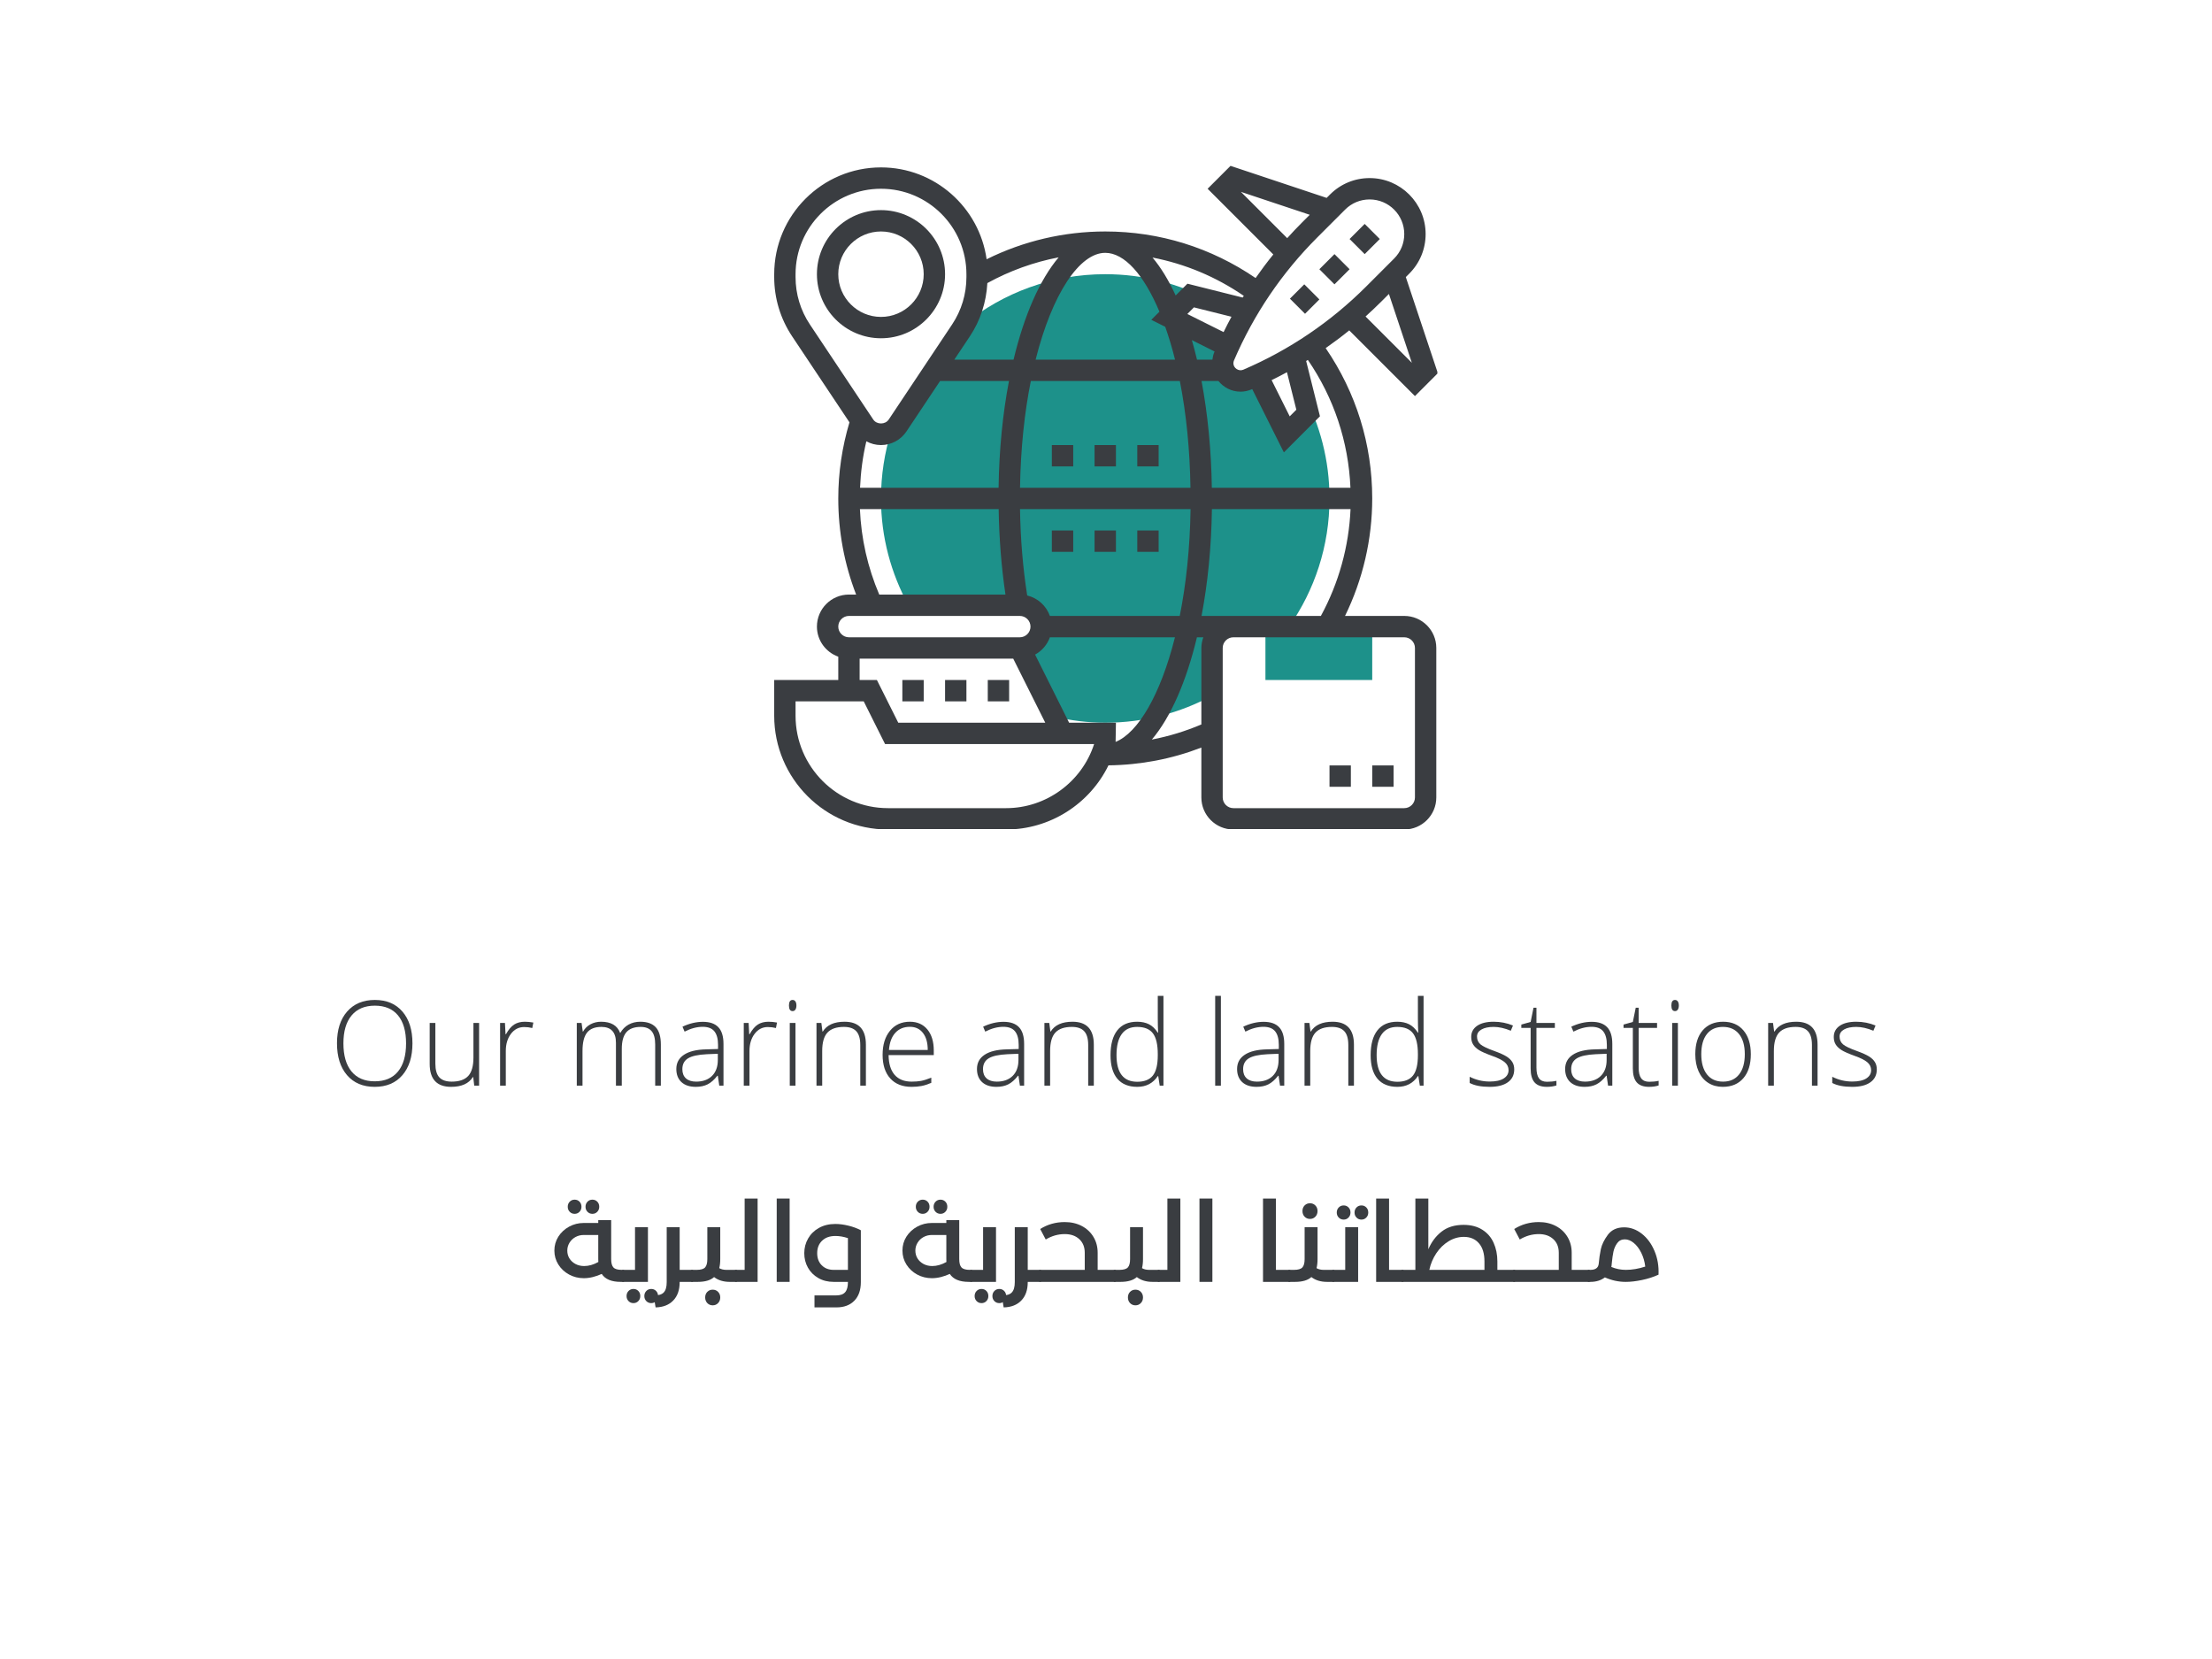 <svg xmlns="http://www.w3.org/2000/svg" xmlns:xlink="http://www.w3.org/1999/xlink" width="1024" zoomAndPan="magnify" viewBox="0 0 768 576" height="768" preserveAspectRatio="xMidYMid meet" version="1.0"><defs><g/><clipPath id="id1"><path d="M 268.801 57.602 L 499.051 57.602 L 499.051 287.852 L 268.801 287.852 Z M 268.801 57.602 " clip-rule="nonzero"/></clipPath></defs><path fill="#1d918a" d="M 454.188 143.398 L 446.77 150.816 L 436.473 130.234 C 435.359 130.754 434.242 131.293 433.098 131.785 C 432.332 132.102 431.504 132.277 430.68 132.277 C 427.277 132.277 424.523 129.523 424.523 126.121 C 424.523 125.297 424.699 124.469 425.016 123.703 C 425.508 122.559 426.047 121.441 426.566 120.312 L 405.984 110.031 L 413.402 102.613 L 420.34 104.352 C 409.418 98.516 396.977 95.199 383.738 95.199 C 365.258 95.199 348.301 101.672 334.945 112.434 C 334.512 113.203 334.133 114 333.641 114.723 L 311.641 147.73 C 311.062 148.598 310.281 149.281 309.41 149.801 C 307.121 157.145 305.879 164.965 305.879 173.062 C 305.879 186.516 309.383 199.117 315.406 210.137 L 354.078 210.137 C 358.176 210.137 361.492 213.453 361.492 217.555 C 361.492 221.652 358.176 224.969 354.078 224.969 L 365.996 248.809 C 371.703 250.141 377.629 250.922 383.738 250.922 C 397.164 250.922 409.797 247.52 420.816 241.539 L 420.816 224.969 C 420.816 220.871 424.133 217.555 428.23 217.555 L 447.582 217.555 C 456.402 204.938 461.602 189.617 461.602 173.062 C 461.602 159.824 458.27 147.367 452.449 136.461 L 454.188 143.398 " fill-opacity="1" fill-rule="nonzero"/><path fill="#1d918a" d="M 476.434 236.094 L 439.355 236.094 L 439.355 217.555 L 476.434 217.555 L 476.434 236.094 " fill-opacity="1" fill-rule="nonzero"/><path fill="#3a3d41" d="M 291.047 95.199 C 291.047 87.016 297.695 80.367 305.879 80.367 C 314.059 80.367 320.707 87.016 320.707 95.199 C 320.707 103.383 314.059 110.031 305.879 110.031 C 297.695 110.031 291.047 103.383 291.047 95.199 Z M 328.125 95.199 C 328.125 82.93 318.145 72.953 305.879 72.953 C 293.609 72.953 283.633 82.93 283.633 95.199 C 283.633 107.465 293.609 117.445 305.879 117.445 C 318.145 117.445 328.125 107.465 328.125 95.199 " fill-opacity="1" fill-rule="nonzero"/><path fill="#3a3d41" d="M 458.082 93.477 L 463.324 98.719 L 468.57 93.477 L 463.324 88.23 L 458.082 93.477 " fill-opacity="1" fill-rule="nonzero"/><path fill="#3a3d41" d="M 447.855 103.699 L 453.102 108.945 L 458.082 103.961 L 452.84 98.719 L 447.855 103.699 " fill-opacity="1" fill-rule="nonzero"/><path fill="#3a3d41" d="M 479.055 82.988 L 473.812 77.746 L 468.57 82.988 L 473.812 88.23 L 479.055 82.988 " fill-opacity="1" fill-rule="nonzero"/><path fill="#3a3d41" d="M 476.434 273.168 L 483.848 273.168 L 483.848 265.754 L 476.434 265.754 L 476.434 273.168 " fill-opacity="1" fill-rule="nonzero"/><path fill="#3a3d41" d="M 461.602 273.168 L 469.016 273.168 L 469.016 265.754 L 461.602 265.754 L 461.602 273.168 " fill-opacity="1" fill-rule="nonzero"/><path fill="#3a3d41" d="M 320.707 236.094 L 313.293 236.094 L 313.293 243.508 L 320.707 243.508 L 320.707 236.094 " fill-opacity="1" fill-rule="nonzero"/><path fill="#3a3d41" d="M 335.539 236.094 L 328.125 236.094 L 328.125 243.508 L 335.539 243.508 L 335.539 236.094 " fill-opacity="1" fill-rule="nonzero"/><path fill="#3a3d41" d="M 350.371 236.094 L 342.953 236.094 L 342.953 243.508 L 350.371 243.508 L 350.371 236.094 " fill-opacity="1" fill-rule="nonzero"/><g clip-path="url(#id1)"><path fill="#3a3d41" d="M 491.266 276.879 C 491.266 278.918 489.598 280.586 487.555 280.586 L 428.23 280.586 C 426.191 280.586 424.523 278.918 424.523 276.879 L 424.523 224.969 C 424.523 222.926 426.191 221.262 428.23 221.262 L 487.555 221.262 C 489.598 221.262 491.266 222.926 491.266 224.969 Z M 399.918 256.773 C 406.465 249.039 411.879 236.672 415.574 221.262 L 417.789 221.262 C 417.383 222.422 417.109 223.664 417.109 224.969 L 417.109 251.531 C 411.547 253.891 405.812 255.645 399.918 256.773 Z M 349.328 280.586 L 308.297 280.586 C 290.613 280.586 276.215 266.188 276.215 248.504 L 276.215 243.508 L 299.883 243.508 L 307.297 258.34 L 379.871 258.34 C 375.629 271.488 363.215 280.586 349.328 280.586 Z M 298.461 228.676 L 351.789 228.676 L 362.914 250.922 L 311.875 250.922 L 304.457 236.094 L 298.461 236.094 Z M 294.754 213.848 L 354.078 213.848 C 356.121 213.848 357.785 215.512 357.785 217.555 C 357.785 219.598 356.121 221.262 354.078 221.262 L 294.754 221.262 C 292.711 221.262 291.047 219.598 291.047 217.555 C 291.047 215.512 292.711 213.848 294.754 213.848 Z M 298.562 176.77 L 346.734 176.77 C 346.895 187.023 347.691 196.957 349.094 206.43 L 305.27 206.43 C 301.258 197.004 298.996 187.051 298.562 176.77 Z M 276.215 96.211 L 276.215 95.199 C 276.215 78.848 289.527 65.535 305.879 65.535 C 322.23 65.535 335.539 78.848 335.539 95.199 L 335.539 96.211 C 335.539 102.094 333.816 107.785 330.559 112.664 L 308.559 145.672 C 307.355 147.469 304.398 147.469 303.199 145.672 L 281.199 112.664 C 277.938 107.785 276.215 102.094 276.215 96.211 Z M 342.809 98.285 C 350.543 94.027 358.902 91.012 367.562 89.348 C 361.016 97.098 355.586 109.449 351.906 124.859 L 331.34 124.859 L 336.727 116.777 C 340.422 111.246 342.434 104.887 342.809 98.285 Z M 431.461 103.309 L 412.273 98.5 L 408.188 102.586 C 405.754 97.285 403.059 92.867 400.148 89.418 C 411.488 91.621 422.191 96.098 431.84 102.715 C 431.707 102.918 431.578 103.105 431.461 103.309 Z M 430.84 66.609 L 454.738 74.574 L 452.102 77.211 C 450.32 78.992 448.598 80.816 446.914 82.684 Z M 475.535 69.246 C 482.168 69.246 487.555 74.633 487.555 81.266 C 487.555 84.48 486.309 87.492 484.035 89.766 L 474.348 99.457 C 462.023 111.781 447.656 121.5 431.652 128.367 C 430.07 129.031 428.23 127.801 428.23 126.121 C 428.23 125.789 428.305 125.469 428.434 125.148 C 435.301 109.145 445.02 94.777 457.344 82.453 L 467.031 72.766 C 469.309 70.488 472.32 69.246 475.535 69.246 Z M 490.191 125.961 L 474.117 109.887 C 475.969 108.203 477.809 106.48 479.59 104.699 L 482.227 102.062 Z M 446.828 129.234 L 450.086 142.254 L 447.785 144.559 L 441.5 131.973 C 443.297 131.09 445.078 130.191 446.828 129.234 Z M 468.871 169.352 L 420.746 169.352 C 420.555 156.305 419.324 143.719 417.168 132.277 L 423.031 132.277 C 424.844 134.52 427.582 135.984 430.68 135.984 C 432.012 135.984 433.316 135.707 434.562 135.188 C 434.633 135.156 434.691 135.113 434.766 135.086 L 445.758 157.07 L 458.285 144.527 L 453.492 125.34 C 453.695 125.223 453.883 125.078 454.086 124.961 C 463.121 138.141 468.191 153.348 468.871 169.352 Z M 421.699 122.035 C 421.672 122.094 421.641 122.168 421.613 122.238 C 421.25 123.078 421.062 123.961 420.945 124.859 L 415.59 124.859 C 415.039 122.527 414.445 120.285 413.809 118.082 Z M 424.828 115.301 L 412.242 109.016 L 414.531 106.715 L 427.566 109.973 C 426.609 111.723 425.711 113.504 424.828 115.301 Z M 383.738 87.785 C 390.328 87.785 397.109 95.242 402.555 108.219 L 399.73 111.043 L 404.566 113.461 C 405.828 117.039 406.973 120.836 407.969 124.859 L 359.566 124.859 C 365.359 101.832 374.863 87.785 383.738 87.785 Z M 357.902 132.277 L 409.637 132.277 C 411.879 143.617 413.125 156.23 413.328 169.352 L 354.148 169.352 C 354.367 155.652 355.715 143.137 357.902 132.277 Z M 298.605 169.352 C 298.84 163.895 299.535 158.492 300.793 153.219 C 302.328 154.059 304.066 154.523 305.879 154.523 C 309.441 154.523 312.742 152.754 314.727 149.785 L 326.398 132.277 L 350.312 132.277 C 348.168 143.484 346.895 156.016 346.707 169.352 Z M 364.52 213.848 C 363.262 210.328 360.32 207.633 356.641 206.75 C 355.148 197.219 354.309 187.168 354.148 176.77 L 413.359 176.77 C 413.156 190.469 411.781 202.969 409.605 213.848 Z M 387.332 257.586 L 387.449 250.922 L 371.195 250.922 L 359.379 227.273 C 361.754 225.969 363.594 223.84 364.52 221.262 L 407.941 221.262 C 402.93 241.234 395.125 254.43 387.332 257.586 Z M 428.23 213.848 L 417.168 213.848 C 419.312 202.637 420.586 190.109 420.773 176.77 L 468.902 176.77 C 468.336 189.773 464.805 202.477 458.605 213.848 Z M 487.555 213.848 L 466.988 213.848 C 473.176 201.215 476.434 187.238 476.434 173.062 C 476.434 154.219 470.812 136.289 460.27 120.863 C 463.066 118.906 465.801 116.867 468.453 114.707 L 491.266 137.52 L 499.215 129.566 L 488.094 96.199 L 489.281 95.012 C 492.945 91.348 494.973 86.465 494.973 81.266 C 494.973 70.547 486.254 61.828 475.535 61.828 C 470.352 61.828 465.469 63.844 461.789 67.52 L 460.602 68.707 L 427.234 57.586 L 419.281 65.535 L 442.094 88.348 C 439.934 91 437.895 93.734 435.938 96.531 C 420.512 85.988 402.582 80.367 383.738 80.367 C 369.414 80.367 355.293 83.684 342.551 90.016 C 340.016 72.027 324.562 58.121 305.879 58.121 C 285.426 58.121 268.801 74.75 268.801 95.199 L 268.801 96.211 C 268.801 103.555 270.957 110.668 275.027 116.777 L 294.93 146.629 C 292.379 155.176 291.047 164.051 291.047 173.062 C 291.047 184.617 293.145 195.812 297.246 206.43 L 294.754 206.43 C 288.613 206.43 283.633 211.414 283.633 217.555 C 283.633 222.375 286.746 226.461 291.047 227.996 L 291.047 236.094 L 268.801 236.094 L 268.801 248.504 C 268.801 270.289 286.512 288 308.297 288 L 349.328 288 C 364.562 288 378.336 279.109 384.855 265.727 C 396.008 265.594 406.824 263.523 417.109 259.555 L 417.109 276.879 C 417.109 283.004 422.09 288 428.23 288 L 487.555 288 C 493.695 288 498.68 283.004 498.68 276.879 L 498.68 224.969 C 498.68 218.828 493.695 213.848 487.555 213.848 " fill-opacity="1" fill-rule="nonzero"/></g><path fill="#3a3d41" d="M 365.199 191.602 L 372.617 191.602 L 372.617 184.184 L 365.199 184.184 L 365.199 191.602 " fill-opacity="1" fill-rule="nonzero"/><path fill="#3a3d41" d="M 380.031 191.602 L 387.449 191.602 L 387.449 184.184 L 380.031 184.184 L 380.031 191.602 " fill-opacity="1" fill-rule="nonzero"/><path fill="#3a3d41" d="M 394.863 184.184 L 394.863 191.602 L 402.277 191.602 L 402.277 184.184 L 394.863 184.184 " fill-opacity="1" fill-rule="nonzero"/><path fill="#3a3d41" d="M 394.863 154.523 L 394.863 161.938 L 402.277 161.938 L 402.277 154.523 L 394.863 154.523 " fill-opacity="1" fill-rule="nonzero"/><path fill="#3a3d41" d="M 380.031 161.938 L 387.449 161.938 L 387.449 154.523 L 380.031 154.523 L 380.031 161.938 " fill-opacity="1" fill-rule="nonzero"/><path fill="#3a3d41" d="M 365.199 161.938 L 372.617 161.938 L 372.617 154.523 L 365.199 154.523 L 365.199 161.938 " fill-opacity="1" fill-rule="nonzero"/><g fill="#3a3d41" fill-opacity="1"><g transform="translate(114.422, 376.944)"><g/></g></g><g fill="#3a3d41" fill-opacity="1"><g transform="translate(114.422, 376.944)"><g><path d="M 28.781 -14.688 C 28.781 -10.039 27.617 -6.363 25.297 -3.656 C 22.973 -0.945 19.766 0.406 15.672 0.406 C 11.598 0.406 8.395 -0.945 6.062 -3.656 C 3.738 -6.363 2.578 -10.055 2.578 -14.734 C 2.578 -19.391 3.75 -23.055 6.094 -25.734 C 8.445 -28.422 11.656 -29.766 15.719 -29.766 C 19.801 -29.766 23 -28.414 25.312 -25.719 C 27.625 -23.031 28.781 -19.352 28.781 -14.688 Z M 4.812 -14.688 C 4.812 -10.488 5.742 -7.242 7.609 -4.953 C 9.484 -2.66 12.172 -1.516 15.672 -1.516 C 19.203 -1.516 21.898 -2.648 23.766 -4.922 C 25.629 -7.203 26.562 -10.457 26.562 -14.688 C 26.562 -18.914 25.629 -22.156 23.766 -24.406 C 21.898 -26.656 19.219 -27.781 15.719 -27.781 C 12.227 -27.781 9.535 -26.645 7.641 -24.375 C 5.754 -22.102 4.812 -18.875 4.812 -14.688 Z M 4.812 -14.688 "/></g></g></g><g fill="#3a3d41" fill-opacity="1"><g transform="translate(145.782, 376.944)"><g><path d="M 5.375 -21.781 L 5.375 -7.672 C 5.375 -5.484 5.832 -3.891 6.75 -2.891 C 7.676 -1.898 9.109 -1.406 11.047 -1.406 C 13.641 -1.406 15.547 -2.055 16.766 -3.359 C 17.984 -4.672 18.594 -6.805 18.594 -9.766 L 18.594 -21.781 L 20.562 -21.781 L 20.562 0 L 18.875 0 L 18.516 -3 L 18.406 -3 C 16.988 -0.727 14.469 0.406 10.844 0.406 C 5.883 0.406 3.406 -2.25 3.406 -7.562 L 3.406 -21.781 Z M 5.375 -21.781 "/></g></g></g><g fill="#3a3d41" fill-opacity="1"><g transform="translate(169.989, 376.944)"><g><path d="M 12.219 -22.203 C 13.145 -22.203 14.133 -22.109 15.188 -21.922 L 14.812 -20.016 C 13.906 -20.242 12.961 -20.359 11.984 -20.359 C 10.129 -20.359 8.602 -19.57 7.406 -18 C 6.219 -16.426 5.625 -14.438 5.625 -12.031 L 5.625 0 L 3.641 0 L 3.641 -21.781 L 5.328 -21.781 L 5.531 -17.859 L 5.672 -17.859 C 6.566 -19.461 7.52 -20.586 8.531 -21.234 C 9.551 -21.879 10.781 -22.203 12.219 -22.203 Z M 12.219 -22.203 "/></g></g></g><g fill="#3a3d41" fill-opacity="1"><g transform="translate(185.96, 376.944)"><g/></g></g><g fill="#3a3d41" fill-opacity="1"><g transform="translate(196.62, 376.944)"><g><path d="M 30.859 0 L 30.859 -14.297 C 30.859 -16.422 30.441 -17.969 29.609 -18.938 C 28.785 -19.914 27.52 -20.406 25.812 -20.406 C 23.582 -20.406 21.93 -19.789 20.859 -18.562 C 19.797 -17.332 19.266 -15.398 19.266 -12.766 L 19.266 0 L 17.234 0 L 17.234 -14.891 C 17.234 -18.566 15.551 -20.406 12.188 -20.406 C 9.906 -20.406 8.238 -19.738 7.188 -18.406 C 6.145 -17.082 5.625 -14.957 5.625 -12.031 L 5.625 0 L 3.641 0 L 3.641 -21.781 L 5.297 -21.781 L 5.719 -18.797 L 5.828 -18.797 C 6.43 -19.879 7.285 -20.719 8.391 -21.312 C 9.504 -21.906 10.727 -22.203 12.062 -22.203 C 15.5 -22.203 17.703 -20.914 18.672 -18.344 L 18.766 -18.344 C 19.473 -19.582 20.422 -20.535 21.609 -21.203 C 22.805 -21.867 24.164 -22.203 25.688 -22.203 C 28.07 -22.203 29.859 -21.566 31.047 -20.297 C 32.234 -19.035 32.828 -17.02 32.828 -14.25 L 32.828 0 Z M 30.859 0 "/></g></g></g><g fill="#3a3d41" fill-opacity="1"><g transform="translate(232.85, 376.944)"><g><path d="M 16.875 0 L 16.375 -3.453 L 16.219 -3.453 C 15.125 -2.047 14 -1.051 12.844 -0.469 C 11.688 0.113 10.316 0.406 8.734 0.406 C 6.598 0.406 4.938 -0.141 3.75 -1.234 C 2.562 -2.336 1.969 -3.859 1.969 -5.797 C 1.969 -7.922 2.852 -9.566 4.625 -10.734 C 6.395 -11.91 8.957 -12.535 12.312 -12.609 L 16.453 -12.734 L 16.453 -14.172 C 16.453 -16.242 16.031 -17.805 15.188 -18.859 C 14.344 -19.91 12.988 -20.438 11.125 -20.438 C 9.102 -20.438 7.008 -19.879 4.844 -18.766 L 4.109 -20.484 C 6.504 -21.609 8.867 -22.172 11.203 -22.172 C 13.598 -22.172 15.383 -21.547 16.562 -20.297 C 17.75 -19.055 18.344 -17.117 18.344 -14.484 L 18.344 0 Z M 8.859 -1.406 C 11.18 -1.406 13.016 -2.066 14.359 -3.391 C 15.703 -4.723 16.375 -6.57 16.375 -8.938 L 16.375 -11.078 L 12.562 -10.922 C 9.508 -10.773 7.328 -10.297 6.016 -9.484 C 4.711 -8.68 4.062 -7.426 4.062 -5.719 C 4.062 -4.352 4.477 -3.289 5.312 -2.531 C 6.156 -1.781 7.336 -1.406 8.859 -1.406 Z M 8.859 -1.406 "/></g></g></g><g fill="#3a3d41" fill-opacity="1"><g transform="translate(254.592, 376.944)"><g><path d="M 12.219 -22.203 C 13.145 -22.203 14.133 -22.109 15.188 -21.922 L 14.812 -20.016 C 13.906 -20.242 12.961 -20.359 11.984 -20.359 C 10.129 -20.359 8.602 -19.57 7.406 -18 C 6.219 -16.426 5.625 -14.438 5.625 -12.031 L 5.625 0 L 3.641 0 L 3.641 -21.781 L 5.328 -21.781 L 5.531 -17.859 L 5.672 -17.859 C 6.566 -19.461 7.52 -20.586 8.531 -21.234 C 9.551 -21.879 10.781 -22.203 12.219 -22.203 Z M 12.219 -22.203 "/></g></g></g><g fill="#3a3d41" fill-opacity="1"><g transform="translate(270.563, 376.944)"><g><path d="M 5.625 0 L 3.641 0 L 3.641 -21.781 L 5.625 -21.781 Z M 3.359 -27.844 C 3.359 -29.125 3.781 -29.766 4.625 -29.766 C 5.039 -29.766 5.363 -29.598 5.594 -29.266 C 5.832 -28.93 5.953 -28.457 5.953 -27.844 C 5.953 -27.238 5.832 -26.758 5.594 -26.406 C 5.363 -26.062 5.039 -25.891 4.625 -25.891 C 3.781 -25.891 3.359 -26.539 3.359 -27.844 Z M 3.359 -27.844 "/></g></g></g><g fill="#3a3d41" fill-opacity="1"><g transform="translate(279.841, 376.944)"><g><path d="M 18.844 0 L 18.844 -14.125 C 18.844 -16.32 18.379 -17.914 17.453 -18.906 C 16.535 -19.906 15.109 -20.406 13.172 -20.406 C 10.566 -20.406 8.656 -19.742 7.438 -18.422 C 6.227 -17.109 5.625 -14.977 5.625 -12.031 L 5.625 0 L 3.641 0 L 3.641 -21.781 L 5.328 -21.781 L 5.719 -18.797 L 5.828 -18.797 C 7.242 -21.066 9.766 -22.203 13.391 -22.203 C 18.328 -22.203 20.797 -19.551 20.797 -14.25 L 20.797 0 Z M 18.844 0 "/></g></g></g><g fill="#3a3d41" fill-opacity="1"><g transform="translate(304.047, 376.944)"><g><path d="M 12.453 0.406 C 9.285 0.406 6.816 -0.566 5.047 -2.516 C 3.273 -4.473 2.391 -7.207 2.391 -10.719 C 2.391 -14.195 3.242 -16.977 4.953 -19.062 C 6.66 -21.156 8.961 -22.203 11.859 -22.203 C 14.43 -22.203 16.457 -21.305 17.938 -19.516 C 19.414 -17.723 20.156 -15.289 20.156 -12.219 L 20.156 -10.625 L 4.469 -10.625 C 4.5 -7.633 5.195 -5.348 6.562 -3.766 C 7.938 -2.191 9.898 -1.406 12.453 -1.406 C 13.691 -1.406 14.781 -1.488 15.719 -1.656 C 16.664 -1.832 17.859 -2.207 19.297 -2.781 L 19.297 -0.984 C 18.066 -0.453 16.93 -0.086 15.891 0.109 C 14.848 0.305 13.703 0.406 12.453 0.406 Z M 11.859 -20.438 C 9.766 -20.438 8.082 -19.742 6.812 -18.359 C 5.539 -16.984 4.801 -14.992 4.594 -12.391 L 18.062 -12.391 C 18.062 -14.91 17.508 -16.879 16.406 -18.297 C 15.312 -19.723 13.797 -20.438 11.859 -20.438 Z M 11.859 -20.438 "/></g></g></g><g fill="#3a3d41" fill-opacity="1"><g transform="translate(326.571, 376.944)"><g/></g></g><g fill="#3a3d41" fill-opacity="1"><g transform="translate(337.231, 376.944)"><g><path d="M 16.875 0 L 16.375 -3.453 L 16.219 -3.453 C 15.125 -2.047 14 -1.051 12.844 -0.469 C 11.688 0.113 10.316 0.406 8.734 0.406 C 6.598 0.406 4.938 -0.141 3.75 -1.234 C 2.562 -2.336 1.969 -3.859 1.969 -5.797 C 1.969 -7.922 2.852 -9.566 4.625 -10.734 C 6.395 -11.91 8.957 -12.535 12.312 -12.609 L 16.453 -12.734 L 16.453 -14.172 C 16.453 -16.242 16.031 -17.805 15.188 -18.859 C 14.344 -19.91 12.988 -20.438 11.125 -20.438 C 9.102 -20.438 7.008 -19.879 4.844 -18.766 L 4.109 -20.484 C 6.504 -21.609 8.867 -22.172 11.203 -22.172 C 13.598 -22.172 15.383 -21.547 16.562 -20.297 C 17.75 -19.055 18.344 -17.117 18.344 -14.484 L 18.344 0 Z M 8.859 -1.406 C 11.18 -1.406 13.016 -2.066 14.359 -3.391 C 15.703 -4.723 16.375 -6.57 16.375 -8.938 L 16.375 -11.078 L 12.562 -10.922 C 9.508 -10.773 7.328 -10.297 6.016 -9.484 C 4.711 -8.68 4.062 -7.426 4.062 -5.719 C 4.062 -4.352 4.477 -3.289 5.312 -2.531 C 6.156 -1.781 7.336 -1.406 8.859 -1.406 Z M 8.859 -1.406 "/></g></g></g><g fill="#3a3d41" fill-opacity="1"><g transform="translate(358.973, 376.944)"><g><path d="M 18.844 0 L 18.844 -14.125 C 18.844 -16.32 18.379 -17.914 17.453 -18.906 C 16.535 -19.906 15.109 -20.406 13.172 -20.406 C 10.566 -20.406 8.656 -19.742 7.438 -18.422 C 6.227 -17.109 5.625 -14.977 5.625 -12.031 L 5.625 0 L 3.641 0 L 3.641 -21.781 L 5.328 -21.781 L 5.719 -18.797 L 5.828 -18.797 C 7.242 -21.066 9.766 -22.203 13.391 -22.203 C 18.328 -22.203 20.797 -19.551 20.797 -14.25 L 20.797 0 Z M 18.844 0 "/></g></g></g><g fill="#3a3d41" fill-opacity="1"><g transform="translate(383.18, 376.944)"><g><path d="M 11.625 -22.203 C 13.195 -22.203 14.555 -21.914 15.703 -21.344 C 16.859 -20.77 17.891 -19.789 18.797 -18.406 L 18.922 -18.406 C 18.836 -20.082 18.797 -21.727 18.797 -23.344 L 18.797 -31.188 L 20.766 -31.188 L 20.766 0 L 19.469 0 L 18.953 -3.328 L 18.797 -3.328 C 17.141 -0.836 14.766 0.406 11.672 0.406 C 8.66 0.406 6.359 -0.531 4.766 -2.406 C 3.18 -4.281 2.391 -7.004 2.391 -10.578 C 2.391 -14.348 3.176 -17.227 4.75 -19.219 C 6.32 -21.207 8.613 -22.203 11.625 -22.203 Z M 11.625 -20.406 C 9.25 -20.406 7.461 -19.566 6.266 -17.891 C 5.066 -16.223 4.469 -13.801 4.469 -10.625 C 4.469 -4.445 6.867 -1.359 11.672 -1.359 C 14.129 -1.359 15.93 -2.07 17.078 -3.5 C 18.223 -4.938 18.797 -7.297 18.797 -10.578 L 18.797 -10.922 C 18.797 -14.285 18.227 -16.707 17.094 -18.188 C 15.969 -19.664 14.145 -20.406 11.625 -20.406 Z M 11.625 -20.406 "/></g></g></g><g fill="#3a3d41" fill-opacity="1"><g transform="translate(407.607, 376.944)"><g/></g></g><g fill="#3a3d41" fill-opacity="1"><g transform="translate(418.267, 376.944)"><g><path d="M 5.625 0 L 3.641 0 L 3.641 -31.188 L 5.625 -31.188 Z M 5.625 0 "/></g></g></g><g fill="#3a3d41" fill-opacity="1"><g transform="translate(427.545, 376.944)"><g><path d="M 16.875 0 L 16.375 -3.453 L 16.219 -3.453 C 15.125 -2.047 14 -1.051 12.844 -0.469 C 11.688 0.113 10.316 0.406 8.734 0.406 C 6.598 0.406 4.938 -0.141 3.75 -1.234 C 2.562 -2.336 1.969 -3.859 1.969 -5.797 C 1.969 -7.922 2.852 -9.566 4.625 -10.734 C 6.395 -11.91 8.957 -12.535 12.312 -12.609 L 16.453 -12.734 L 16.453 -14.172 C 16.453 -16.242 16.031 -17.805 15.188 -18.859 C 14.344 -19.91 12.988 -20.438 11.125 -20.438 C 9.102 -20.438 7.008 -19.879 4.844 -18.766 L 4.109 -20.484 C 6.504 -21.609 8.867 -22.172 11.203 -22.172 C 13.598 -22.172 15.383 -21.547 16.562 -20.297 C 17.75 -19.055 18.344 -17.117 18.344 -14.484 L 18.344 0 Z M 8.859 -1.406 C 11.18 -1.406 13.016 -2.066 14.359 -3.391 C 15.703 -4.723 16.375 -6.57 16.375 -8.938 L 16.375 -11.078 L 12.562 -10.922 C 9.508 -10.773 7.328 -10.297 6.016 -9.484 C 4.711 -8.68 4.062 -7.426 4.062 -5.719 C 4.062 -4.352 4.477 -3.289 5.312 -2.531 C 6.156 -1.781 7.336 -1.406 8.859 -1.406 Z M 8.859 -1.406 "/></g></g></g><g fill="#3a3d41" fill-opacity="1"><g transform="translate(449.287, 376.944)"><g><path d="M 18.844 0 L 18.844 -14.125 C 18.844 -16.32 18.379 -17.914 17.453 -18.906 C 16.535 -19.906 15.109 -20.406 13.172 -20.406 C 10.566 -20.406 8.656 -19.742 7.438 -18.422 C 6.227 -17.109 5.625 -14.977 5.625 -12.031 L 5.625 0 L 3.641 0 L 3.641 -21.781 L 5.328 -21.781 L 5.719 -18.797 L 5.828 -18.797 C 7.242 -21.066 9.766 -22.203 13.391 -22.203 C 18.328 -22.203 20.797 -19.551 20.797 -14.25 L 20.797 0 Z M 18.844 0 "/></g></g></g><g fill="#3a3d41" fill-opacity="1"><g transform="translate(473.494, 376.944)"><g><path d="M 11.625 -22.203 C 13.195 -22.203 14.555 -21.914 15.703 -21.344 C 16.859 -20.77 17.891 -19.789 18.797 -18.406 L 18.922 -18.406 C 18.836 -20.082 18.797 -21.727 18.797 -23.344 L 18.797 -31.188 L 20.766 -31.188 L 20.766 0 L 19.469 0 L 18.953 -3.328 L 18.797 -3.328 C 17.141 -0.836 14.766 0.406 11.672 0.406 C 8.66 0.406 6.359 -0.531 4.766 -2.406 C 3.18 -4.281 2.391 -7.004 2.391 -10.578 C 2.391 -14.348 3.176 -17.227 4.75 -19.219 C 6.32 -21.207 8.613 -22.203 11.625 -22.203 Z M 11.625 -20.406 C 9.25 -20.406 7.461 -19.566 6.266 -17.891 C 5.066 -16.223 4.469 -13.801 4.469 -10.625 C 4.469 -4.445 6.867 -1.359 11.672 -1.359 C 14.129 -1.359 15.93 -2.07 17.078 -3.5 C 18.223 -4.938 18.797 -7.297 18.797 -10.578 L 18.797 -10.922 C 18.797 -14.285 18.227 -16.707 17.094 -18.188 C 15.969 -19.664 14.145 -20.406 11.625 -20.406 Z M 11.625 -20.406 "/></g></g></g><g fill="#3a3d41" fill-opacity="1"><g transform="translate(497.921, 376.944)"><g/></g></g><g fill="#3a3d41" fill-opacity="1"><g transform="translate(508.581, 376.944)"><g><path d="M 17.156 -5.672 C 17.156 -3.723 16.41 -2.223 14.922 -1.172 C 13.441 -0.117 11.344 0.406 8.625 0.406 C 5.707 0.406 3.395 -0.039 1.688 -0.938 L 1.688 -3.094 C 3.875 -1.988 6.188 -1.438 8.625 -1.438 C 10.77 -1.438 12.398 -1.797 13.516 -2.516 C 14.629 -3.234 15.188 -4.188 15.188 -5.375 C 15.188 -6.469 14.742 -7.391 13.859 -8.141 C 12.973 -8.891 11.516 -9.625 9.484 -10.344 C 7.305 -11.133 5.773 -11.812 4.891 -12.375 C 4.004 -12.945 3.336 -13.586 2.891 -14.297 C 2.441 -15.016 2.219 -15.891 2.219 -16.922 C 2.219 -18.547 2.898 -19.832 4.266 -20.781 C 5.641 -21.727 7.555 -22.203 10.016 -22.203 C 12.367 -22.203 14.602 -21.766 16.719 -20.891 L 15.969 -19.078 C 13.832 -19.961 11.848 -20.406 10.016 -20.406 C 8.242 -20.406 6.836 -20.109 5.797 -19.516 C 4.754 -18.93 4.234 -18.117 4.234 -17.078 C 4.234 -15.941 4.633 -15.031 5.438 -14.344 C 6.25 -13.664 7.832 -12.906 10.188 -12.062 C 12.145 -11.352 13.57 -10.711 14.469 -10.141 C 15.363 -9.578 16.035 -8.938 16.484 -8.219 C 16.93 -7.5 17.156 -6.648 17.156 -5.672 Z M 17.156 -5.672 "/></g></g></g><g fill="#3a3d41" fill-opacity="1"><g transform="translate(527.698, 376.944)"><g><path d="M 9.406 -1.359 C 10.656 -1.359 11.75 -1.469 12.688 -1.688 L 12.688 -0.078 C 11.727 0.242 10.617 0.406 9.359 0.406 C 7.43 0.406 6.008 -0.109 5.094 -1.141 C 4.188 -2.172 3.734 -3.789 3.734 -6 L 3.734 -20.062 L 0.5 -20.062 L 0.5 -21.219 L 3.734 -22.125 L 4.734 -27.062 L 5.75 -27.062 L 5.75 -21.781 L 12.141 -21.781 L 12.141 -20.062 L 5.75 -20.062 L 5.75 -6.266 C 5.75 -4.598 6.039 -3.363 6.625 -2.562 C 7.219 -1.758 8.145 -1.359 9.406 -1.359 Z M 9.406 -1.359 "/></g></g></g><g fill="#3a3d41" fill-opacity="1"><g transform="translate(541.444, 376.944)"><g><path d="M 16.875 0 L 16.375 -3.453 L 16.219 -3.453 C 15.125 -2.047 14 -1.051 12.844 -0.469 C 11.688 0.113 10.316 0.406 8.734 0.406 C 6.598 0.406 4.938 -0.141 3.75 -1.234 C 2.562 -2.336 1.969 -3.859 1.969 -5.797 C 1.969 -7.922 2.852 -9.566 4.625 -10.734 C 6.395 -11.91 8.957 -12.535 12.312 -12.609 L 16.453 -12.734 L 16.453 -14.172 C 16.453 -16.242 16.031 -17.805 15.188 -18.859 C 14.344 -19.91 12.988 -20.438 11.125 -20.438 C 9.102 -20.438 7.008 -19.879 4.844 -18.766 L 4.109 -20.484 C 6.504 -21.609 8.867 -22.172 11.203 -22.172 C 13.598 -22.172 15.383 -21.547 16.562 -20.297 C 17.75 -19.055 18.344 -17.117 18.344 -14.484 L 18.344 0 Z M 8.859 -1.406 C 11.18 -1.406 13.016 -2.066 14.359 -3.391 C 15.703 -4.723 16.375 -6.57 16.375 -8.938 L 16.375 -11.078 L 12.562 -10.922 C 9.508 -10.773 7.328 -10.297 6.016 -9.484 C 4.711 -8.68 4.062 -7.426 4.062 -5.719 C 4.062 -4.352 4.477 -3.289 5.312 -2.531 C 6.156 -1.781 7.336 -1.406 8.859 -1.406 Z M 8.859 -1.406 "/></g></g></g><g fill="#3a3d41" fill-opacity="1"><g transform="translate(563.186, 376.944)"><g><path d="M 9.406 -1.359 C 10.656 -1.359 11.75 -1.469 12.688 -1.688 L 12.688 -0.078 C 11.727 0.242 10.617 0.406 9.359 0.406 C 7.43 0.406 6.008 -0.109 5.094 -1.141 C 4.188 -2.172 3.734 -3.789 3.734 -6 L 3.734 -20.062 L 0.5 -20.062 L 0.5 -21.219 L 3.734 -22.125 L 4.734 -27.062 L 5.75 -27.062 L 5.75 -21.781 L 12.141 -21.781 L 12.141 -20.062 L 5.75 -20.062 L 5.75 -6.266 C 5.75 -4.598 6.039 -3.363 6.625 -2.562 C 7.219 -1.758 8.145 -1.359 9.406 -1.359 Z M 9.406 -1.359 "/></g></g></g><g fill="#3a3d41" fill-opacity="1"><g transform="translate(576.933, 376.944)"><g><path d="M 5.625 0 L 3.641 0 L 3.641 -21.781 L 5.625 -21.781 Z M 3.359 -27.844 C 3.359 -29.125 3.781 -29.766 4.625 -29.766 C 5.039 -29.766 5.363 -29.598 5.594 -29.266 C 5.832 -28.93 5.953 -28.457 5.953 -27.844 C 5.953 -27.238 5.832 -26.758 5.594 -26.406 C 5.363 -26.062 5.039 -25.891 4.625 -25.891 C 3.781 -25.891 3.359 -26.539 3.359 -27.844 Z M 3.359 -27.844 "/></g></g></g><g fill="#3a3d41" fill-opacity="1"><g transform="translate(586.211, 376.944)"><g><path d="M 21.672 -10.922 C 21.672 -7.367 20.805 -4.594 19.078 -2.594 C 17.359 -0.594 14.977 0.406 11.938 0.406 C 10.031 0.406 8.348 -0.051 6.891 -0.969 C 5.43 -1.895 4.316 -3.219 3.547 -4.938 C 2.773 -6.664 2.391 -8.66 2.391 -10.922 C 2.391 -14.473 3.25 -17.238 4.969 -19.219 C 6.695 -21.207 9.062 -22.203 12.062 -22.203 C 15.062 -22.203 17.41 -21.195 19.109 -19.188 C 20.816 -17.176 21.672 -14.422 21.672 -10.922 Z M 4.469 -10.922 C 4.469 -7.93 5.125 -5.598 6.438 -3.922 C 7.758 -2.242 9.625 -1.406 12.031 -1.406 C 14.438 -1.406 16.297 -2.242 17.609 -3.922 C 18.922 -5.598 19.578 -7.93 19.578 -10.922 C 19.578 -13.93 18.91 -16.266 17.578 -17.922 C 16.254 -19.578 14.391 -20.406 11.984 -20.406 C 9.578 -20.406 7.723 -19.578 6.422 -17.922 C 5.117 -16.273 4.469 -13.941 4.469 -10.922 Z M 4.469 -10.922 "/></g></g></g><g fill="#3a3d41" fill-opacity="1"><g transform="translate(610.257, 376.944)"><g><path d="M 18.844 0 L 18.844 -14.125 C 18.844 -16.32 18.379 -17.914 17.453 -18.906 C 16.535 -19.906 15.109 -20.406 13.172 -20.406 C 10.566 -20.406 8.656 -19.742 7.438 -18.422 C 6.227 -17.109 5.625 -14.977 5.625 -12.031 L 5.625 0 L 3.641 0 L 3.641 -21.781 L 5.328 -21.781 L 5.719 -18.797 L 5.828 -18.797 C 7.242 -21.066 9.766 -22.203 13.391 -22.203 C 18.328 -22.203 20.797 -19.551 20.797 -14.25 L 20.797 0 Z M 18.844 0 "/></g></g></g><g fill="#3a3d41" fill-opacity="1"><g transform="translate(634.464, 376.944)"><g><path d="M 17.156 -5.672 C 17.156 -3.723 16.41 -2.223 14.922 -1.172 C 13.441 -0.117 11.344 0.406 8.625 0.406 C 5.707 0.406 3.395 -0.039 1.688 -0.938 L 1.688 -3.094 C 3.875 -1.988 6.188 -1.438 8.625 -1.438 C 10.77 -1.438 12.398 -1.797 13.516 -2.516 C 14.629 -3.234 15.188 -4.188 15.188 -5.375 C 15.188 -6.469 14.742 -7.391 13.859 -8.141 C 12.973 -8.891 11.516 -9.625 9.484 -10.344 C 7.305 -11.133 5.773 -11.812 4.891 -12.375 C 4.004 -12.945 3.336 -13.586 2.891 -14.297 C 2.441 -15.016 2.219 -15.891 2.219 -16.922 C 2.219 -18.547 2.898 -19.832 4.266 -20.781 C 5.641 -21.727 7.555 -22.203 10.016 -22.203 C 12.367 -22.203 14.602 -21.766 16.719 -20.891 L 15.969 -19.078 C 13.832 -19.961 11.848 -20.406 10.016 -20.406 C 8.242 -20.406 6.836 -20.109 5.797 -19.516 C 4.754 -18.93 4.234 -18.117 4.234 -17.078 C 4.234 -15.941 4.633 -15.031 5.438 -14.344 C 6.25 -13.664 7.832 -12.906 10.188 -12.062 C 12.145 -11.352 13.57 -10.711 14.469 -10.141 C 15.363 -9.578 16.035 -8.938 16.484 -8.219 C 16.93 -7.5 17.156 -6.648 17.156 -5.672 Z M 17.156 -5.672 "/></g></g></g><g fill="#3a3d41" fill-opacity="1"><g transform="translate(190.916, 445.065)"><g><path d="M 25.422 -4.172 C 25.941 -4.172 26.203 -3.484 26.203 -2.109 C 26.203 -0.703 25.941 0 25.422 0 L 24.594 0 C 21.395 0 19.195 -0.922 18 -2.766 C 17.062 -2.328 16.047 -1.969 14.953 -1.688 C 13.859 -1.414 12.805 -1.281 11.797 -1.281 C 9.941 -1.281 8.234 -1.703 6.672 -2.547 C 5.109 -3.398 3.863 -4.562 2.938 -6.031 C 2.02 -7.5 1.562 -9.109 1.562 -10.859 C 1.562 -12.629 2.02 -14.242 2.938 -15.703 C 3.863 -17.16 5.109 -18.316 6.672 -19.172 C 8.234 -20.023 9.926 -20.453 11.75 -20.453 L 16.797 -20.453 L 16.797 -21.438 L 21.281 -21.438 L 21.281 -7.922 C 21.281 -6.547 21.539 -5.578 22.062 -5.016 C 22.582 -4.453 23.547 -4.172 24.953 -4.172 Z M 11.906 -5.5 C 13.52 -5.5 15.16 -5.969 16.828 -6.906 C 16.805 -7.113 16.797 -7.441 16.797 -7.891 L 16.797 -16.281 L 11.75 -16.281 C 10.707 -16.281 9.75 -16.039 8.875 -15.562 C 8.008 -15.082 7.32 -14.426 6.812 -13.594 C 6.301 -12.758 6.047 -11.848 6.047 -10.859 C 6.047 -9.867 6.289 -8.969 6.781 -8.156 C 7.281 -7.352 7.977 -6.707 8.875 -6.219 C 9.781 -5.738 10.789 -5.5 11.906 -5.5 Z M 8.594 -23.625 C 7.914 -23.625 7.348 -23.859 6.891 -24.328 C 6.43 -24.797 6.203 -25.379 6.203 -26.078 C 6.203 -26.785 6.43 -27.375 6.891 -27.844 C 7.348 -28.312 7.914 -28.547 8.594 -28.547 C 9.27 -28.547 9.832 -28.316 10.281 -27.859 C 10.738 -27.398 10.969 -26.805 10.969 -26.078 C 10.969 -25.379 10.738 -24.797 10.281 -24.328 C 9.832 -23.859 9.27 -23.625 8.594 -23.625 Z M 14.766 -23.625 C 14.086 -23.625 13.52 -23.859 13.062 -24.328 C 12.602 -24.797 12.375 -25.379 12.375 -26.078 C 12.375 -26.785 12.602 -27.375 13.062 -27.844 C 13.52 -28.312 14.086 -28.547 14.766 -28.547 C 15.441 -28.547 16.004 -28.316 16.453 -27.859 C 16.91 -27.398 17.141 -26.805 17.141 -26.078 C 17.141 -25.379 16.91 -24.797 16.453 -24.328 C 16.004 -23.859 15.441 -23.625 14.766 -23.625 Z M 14.766 -23.625 "/></g></g></g><g fill="#3a3d41" fill-opacity="1"><g transform="translate(216.336, 445.065)"><g><path d="M 4.141 -18.984 L 8.625 -18.984 L 8.625 0 L 0 0 C -0.52 0 -0.781 -0.703 -0.781 -2.109 C -0.781 -3.484 -0.52 -4.172 0 -4.172 L 4.141 -4.172 Z M 3.594 7.375 C 2.914 7.375 2.348 7.141 1.891 6.672 C 1.43 6.203 1.203 5.617 1.203 4.922 C 1.203 4.211 1.43 3.625 1.891 3.156 C 2.348 2.688 2.914 2.453 3.594 2.453 C 4.27 2.453 4.832 2.68 5.281 3.141 C 5.738 3.598 5.969 4.191 5.969 4.922 C 5.969 5.617 5.738 6.203 5.281 6.672 C 4.832 7.141 4.27 7.375 3.594 7.375 Z M 9.766 7.375 C 9.086 7.375 8.52 7.141 8.062 6.672 C 7.602 6.203 7.375 5.617 7.375 4.922 C 7.375 4.211 7.602 3.625 8.062 3.156 C 8.52 2.688 9.086 2.453 9.766 2.453 C 10.441 2.453 11.004 2.68 11.453 3.141 C 11.91 3.598 12.141 4.191 12.141 4.922 C 12.141 5.617 11.91 6.203 11.453 6.672 C 11.004 7.141 10.441 7.375 9.766 7.375 Z M 9.766 7.375 "/></g></g></g><g fill="#3a3d41" fill-opacity="1"><g transform="translate(227.698, 445.065)"><g><path d="M 12.578 -4.172 C 13.098 -4.172 13.359 -3.484 13.359 -2.109 C 13.359 -0.703 13.098 0 12.578 0 L 8.281 0 L 8.281 0.078 C 8.281 2.805 7.535 4.938 6.047 6.469 C 4.566 8.008 2.523 8.805 -0.078 8.859 L -0.781 4.641 C 0.832 4.742 1.992 4.438 2.703 3.719 C 3.422 3.008 3.781 1.797 3.781 0.078 L 3.781 -18.984 L 8.281 -18.984 L 8.281 -4.172 Z M 12.578 -4.172 "/></g></g></g><g fill="#3a3d41" fill-opacity="1"><g transform="translate(240.271, 445.065)"><g><path d="M 15.266 -4.172 C 15.785 -4.172 16.047 -3.484 16.047 -2.109 C 16.047 -0.703 15.785 0 15.266 0 L 13.125 0 C 10.906 0 9.082 -0.555 7.656 -1.672 C 6.426 -0.555 4.535 0 1.984 0 L 0 0 C -0.52 0 -0.781 -0.703 -0.781 -2.109 C -0.781 -3.484 -0.52 -4.172 0 -4.172 L 1.641 -4.172 C 3.047 -4.172 4.008 -4.453 4.531 -5.016 C 5.051 -5.578 5.312 -6.547 5.312 -7.922 L 5.312 -18.984 L 9.797 -18.984 L 9.797 -7.891 C 9.797 -6.711 9.68 -5.672 9.453 -4.766 C 10.129 -4.367 10.945 -4.172 11.906 -4.172 Z M 7.172 8.141 C 6.422 8.141 5.797 7.879 5.297 7.359 C 4.805 6.836 4.562 6.188 4.562 5.406 C 4.562 4.625 4.805 3.977 5.297 3.469 C 5.797 2.957 6.422 2.703 7.172 2.703 C 7.93 2.703 8.555 2.957 9.047 3.469 C 9.547 3.977 9.797 4.625 9.797 5.406 C 9.797 6.188 9.547 6.836 9.047 7.359 C 8.555 7.879 7.93 8.141 7.172 8.141 Z M 7.172 8.141 "/></g></g></g><g fill="#3a3d41" fill-opacity="1"><g transform="translate(255.539, 445.065)"><g><path d="M 3 -28.938 L 7.5 -28.938 L 7.5 0 L 0 0 C -0.52 0 -0.781 -0.703 -0.781 -2.109 C -0.781 -3.484 -0.52 -4.172 0 -4.172 L 3 -4.172 Z M 3 -28.938 "/></g></g></g><g fill="#3a3d41" fill-opacity="1"><g transform="translate(266.159, 445.065)"><g><path d="M 8 0 L 3.516 0 L 3.516 -28.938 L 8 -28.938 Z M 8 0 "/></g></g></g><g fill="#3a3d41" fill-opacity="1"><g transform="translate(277.678, 445.065)"><g><path d="M 12.344 -20.109 C 13.77 -20.109 15.285 -19.91 16.891 -19.516 C 18.492 -19.129 19.93 -18.598 21.203 -17.922 L 21.203 0.078 C 21.203 2.859 20.445 5.016 18.938 6.547 C 17.426 8.086 15.359 8.859 12.734 8.859 L 5.109 8.859 L 5.109 4.688 L 12.688 4.688 C 14.094 4.688 15.113 4.32 15.75 3.594 C 16.395 2.863 16.719 1.691 16.719 0.078 L 16.719 0 L 11.75 0 C 9.75 0 7.973 -0.445 6.422 -1.344 C 4.867 -2.238 3.672 -3.441 2.828 -4.953 C 1.984 -6.461 1.562 -8.129 1.562 -9.953 C 1.562 -11.805 2.004 -13.504 2.891 -15.047 C 3.773 -16.598 5.031 -17.828 6.656 -18.734 C 8.281 -19.648 10.176 -20.109 12.344 -20.109 Z M 16.719 -4.172 L 16.719 -15.188 C 15.227 -15.688 13.781 -15.938 12.375 -15.938 C 10.426 -15.938 8.883 -15.391 7.75 -14.297 C 6.613 -13.203 6.047 -11.754 6.047 -9.953 C 6.047 -8.234 6.57 -6.836 7.625 -5.766 C 8.688 -4.703 10.062 -4.172 11.75 -4.172 Z M 16.719 -4.172 "/></g></g></g><g fill="#3a3d41" fill-opacity="1"><g transform="translate(301.223, 445.065)"><g/></g></g><g fill="#3a3d41" fill-opacity="1"><g transform="translate(311.766, 445.065)"><g><path d="M 25.422 -4.172 C 25.941 -4.172 26.203 -3.484 26.203 -2.109 C 26.203 -0.703 25.941 0 25.422 0 L 24.594 0 C 21.395 0 19.195 -0.922 18 -2.766 C 17.062 -2.328 16.047 -1.969 14.953 -1.688 C 13.859 -1.414 12.805 -1.281 11.797 -1.281 C 9.941 -1.281 8.234 -1.703 6.672 -2.547 C 5.109 -3.398 3.863 -4.562 2.938 -6.031 C 2.02 -7.5 1.562 -9.109 1.562 -10.859 C 1.562 -12.629 2.02 -14.242 2.938 -15.703 C 3.863 -17.16 5.109 -18.316 6.672 -19.172 C 8.234 -20.023 9.926 -20.453 11.75 -20.453 L 16.797 -20.453 L 16.797 -21.438 L 21.281 -21.438 L 21.281 -7.922 C 21.281 -6.547 21.539 -5.578 22.062 -5.016 C 22.582 -4.453 23.547 -4.172 24.953 -4.172 Z M 11.906 -5.5 C 13.52 -5.5 15.16 -5.969 16.828 -6.906 C 16.805 -7.113 16.797 -7.441 16.797 -7.891 L 16.797 -16.281 L 11.75 -16.281 C 10.707 -16.281 9.75 -16.039 8.875 -15.562 C 8.008 -15.082 7.32 -14.426 6.812 -13.594 C 6.301 -12.758 6.047 -11.848 6.047 -10.859 C 6.047 -9.867 6.289 -8.969 6.781 -8.156 C 7.281 -7.352 7.977 -6.707 8.875 -6.219 C 9.781 -5.738 10.789 -5.5 11.906 -5.5 Z M 8.594 -23.625 C 7.914 -23.625 7.348 -23.859 6.891 -24.328 C 6.43 -24.797 6.203 -25.379 6.203 -26.078 C 6.203 -26.785 6.43 -27.375 6.891 -27.844 C 7.348 -28.312 7.914 -28.547 8.594 -28.547 C 9.27 -28.547 9.832 -28.316 10.281 -27.859 C 10.738 -27.398 10.969 -26.805 10.969 -26.078 C 10.969 -25.379 10.738 -24.797 10.281 -24.328 C 9.832 -23.859 9.27 -23.625 8.594 -23.625 Z M 14.766 -23.625 C 14.086 -23.625 13.52 -23.859 13.062 -24.328 C 12.602 -24.797 12.375 -25.379 12.375 -26.078 C 12.375 -26.785 12.602 -27.375 13.062 -27.844 C 13.52 -28.312 14.086 -28.547 14.766 -28.547 C 15.441 -28.547 16.004 -28.316 16.453 -27.859 C 16.91 -27.398 17.141 -26.805 17.141 -26.078 C 17.141 -25.379 16.91 -24.797 16.453 -24.328 C 16.004 -23.859 15.441 -23.625 14.766 -23.625 Z M 14.766 -23.625 "/></g></g></g><g fill="#3a3d41" fill-opacity="1"><g transform="translate(337.186, 445.065)"><g><path d="M 4.141 -18.984 L 8.625 -18.984 L 8.625 0 L 0 0 C -0.52 0 -0.781 -0.703 -0.781 -2.109 C -0.781 -3.484 -0.52 -4.172 0 -4.172 L 4.141 -4.172 Z M 3.594 7.375 C 2.914 7.375 2.348 7.141 1.891 6.672 C 1.43 6.203 1.203 5.617 1.203 4.922 C 1.203 4.211 1.43 3.625 1.891 3.156 C 2.348 2.688 2.914 2.453 3.594 2.453 C 4.27 2.453 4.832 2.68 5.281 3.141 C 5.738 3.598 5.969 4.191 5.969 4.922 C 5.969 5.617 5.738 6.203 5.281 6.672 C 4.832 7.141 4.27 7.375 3.594 7.375 Z M 9.766 7.375 C 9.086 7.375 8.52 7.141 8.062 6.672 C 7.602 6.203 7.375 5.617 7.375 4.922 C 7.375 4.211 7.602 3.625 8.062 3.156 C 8.52 2.688 9.086 2.453 9.766 2.453 C 10.441 2.453 11.004 2.68 11.453 3.141 C 11.91 3.598 12.141 4.191 12.141 4.922 C 12.141 5.617 11.91 6.203 11.453 6.672 C 11.004 7.141 10.441 7.375 9.766 7.375 Z M 9.766 7.375 "/></g></g></g><g fill="#3a3d41" fill-opacity="1"><g transform="translate(348.548, 445.065)"><g><path d="M 12.578 -4.172 C 13.098 -4.172 13.359 -3.484 13.359 -2.109 C 13.359 -0.703 13.098 0 12.578 0 L 8.281 0 L 8.281 0.078 C 8.281 2.805 7.535 4.938 6.047 6.469 C 4.566 8.008 2.523 8.805 -0.078 8.859 L -0.781 4.641 C 0.832 4.742 1.992 4.438 2.703 3.719 C 3.422 3.008 3.781 1.797 3.781 0.078 L 3.781 -18.984 L 8.281 -18.984 L 8.281 -4.172 Z M 12.578 -4.172 "/></g></g></g><g fill="#3a3d41" fill-opacity="1"><g transform="translate(361.121, 445.065)"><g><path d="M 25.922 -4.172 C 26.441 -4.172 26.703 -3.484 26.703 -2.109 C 26.703 -0.703 26.441 0 25.922 0 L 0 0 C -0.52 0 -0.781 -0.703 -0.781 -2.109 C -0.781 -3.484 -0.52 -4.172 0 -4.172 L 15.5 -4.172 L 15.5 -10.109 C 15.5 -12.086 14.867 -13.66 13.609 -14.828 C 12.348 -16.004 10.66 -16.594 8.547 -16.594 C 6.254 -16.594 4.055 -15.969 1.953 -14.719 L 0.031 -18.359 C 2.582 -19.961 5.422 -20.766 8.547 -20.766 C 10.766 -20.766 12.738 -20.312 14.469 -19.406 C 16.195 -18.5 17.547 -17.238 18.516 -15.625 C 19.492 -14.008 19.984 -12.172 19.984 -10.109 L 19.984 -4.172 Z M 25.922 -4.172 "/></g></g></g><g fill="#3a3d41" fill-opacity="1"><g transform="translate(387.049, 445.065)"><g><path d="M 15.266 -4.172 C 15.785 -4.172 16.047 -3.484 16.047 -2.109 C 16.047 -0.703 15.785 0 15.266 0 L 13.125 0 C 10.906 0 9.082 -0.555 7.656 -1.672 C 6.426 -0.555 4.535 0 1.984 0 L 0 0 C -0.52 0 -0.781 -0.703 -0.781 -2.109 C -0.781 -3.484 -0.52 -4.172 0 -4.172 L 1.641 -4.172 C 3.047 -4.172 4.008 -4.453 4.531 -5.016 C 5.051 -5.578 5.312 -6.547 5.312 -7.922 L 5.312 -18.984 L 9.797 -18.984 L 9.797 -7.891 C 9.797 -6.711 9.68 -5.672 9.453 -4.766 C 10.129 -4.367 10.945 -4.172 11.906 -4.172 Z M 7.172 8.141 C 6.422 8.141 5.797 7.879 5.297 7.359 C 4.805 6.836 4.562 6.188 4.562 5.406 C 4.562 4.625 4.805 3.977 5.297 3.469 C 5.797 2.957 6.422 2.703 7.172 2.703 C 7.93 2.703 8.555 2.957 9.047 3.469 C 9.547 3.977 9.797 4.625 9.797 5.406 C 9.797 6.188 9.547 6.836 9.047 7.359 C 8.555 7.879 7.93 8.141 7.172 8.141 Z M 7.172 8.141 "/></g></g></g><g fill="#3a3d41" fill-opacity="1"><g transform="translate(402.316, 445.065)"><g><path d="M 3 -28.938 L 7.5 -28.938 L 7.5 0 L 0 0 C -0.52 0 -0.781 -0.703 -0.781 -2.109 C -0.781 -3.484 -0.52 -4.172 0 -4.172 L 3 -4.172 Z M 3 -28.938 "/></g></g></g><g fill="#3a3d41" fill-opacity="1"><g transform="translate(412.937, 445.065)"><g><path d="M 8 0 L 3.516 0 L 3.516 -28.938 L 8 -28.938 Z M 8 0 "/></g></g></g><g fill="#3a3d41" fill-opacity="1"><g transform="translate(424.455, 445.065)"><g/></g></g><g fill="#3a3d41" fill-opacity="1"><g transform="translate(434.998, 445.065)"><g><path d="M 12.656 -4.172 C 13.176 -4.172 13.438 -3.484 13.438 -2.109 C 13.438 -0.703 13.176 0 12.656 0 L 3.516 0 L 3.516 -28.938 L 8 -28.938 L 8 -4.172 Z M 12.656 -4.172 "/></g></g></g><g fill="#3a3d41" fill-opacity="1"><g transform="translate(447.649, 445.065)"><g><path d="M 15.266 -4.172 C 15.785 -4.172 16.047 -3.484 16.047 -2.109 C 16.047 -0.703 15.785 0 15.266 0 L 13.125 0 C 10.906 0 9.082 -0.555 7.656 -1.672 C 6.426 -0.555 4.535 0 1.984 0 L 0 0 C -0.52 0 -0.781 -0.703 -0.781 -2.109 C -0.781 -3.484 -0.52 -4.172 0 -4.172 L 1.641 -4.172 C 3.047 -4.172 4.008 -4.453 4.531 -5.016 C 5.051 -5.578 5.312 -6.547 5.312 -7.922 L 5.312 -18.984 L 9.797 -18.984 L 9.797 -7.891 C 9.797 -6.711 9.68 -5.672 9.453 -4.766 C 10.129 -4.367 10.945 -4.172 11.906 -4.172 Z M 7.172 -21.859 C 6.422 -21.859 5.797 -22.117 5.297 -22.641 C 4.805 -23.16 4.562 -23.812 4.562 -24.594 C 4.562 -25.375 4.805 -26.02 5.297 -26.531 C 5.797 -27.039 6.422 -27.297 7.172 -27.297 C 7.93 -27.297 8.555 -27.039 9.047 -26.531 C 9.547 -26.02 9.797 -25.375 9.797 -24.594 C 9.797 -23.812 9.547 -23.16 9.047 -22.641 C 8.555 -22.117 7.93 -21.859 7.172 -21.859 Z M 7.172 -21.859 "/></g></g></g><g fill="#3a3d41" fill-opacity="1"><g transform="translate(462.917, 445.065)"><g><path d="M 4.141 -18.984 L 8.625 -18.984 L 8.625 0 L 0 0 C -0.52 0 -0.781 -0.703 -0.781 -2.109 C -0.781 -3.484 -0.52 -4.172 0 -4.172 L 4.141 -4.172 Z M 3.594 -21.625 C 2.914 -21.625 2.348 -21.859 1.891 -22.328 C 1.43 -22.797 1.203 -23.379 1.203 -24.078 C 1.203 -24.785 1.43 -25.375 1.891 -25.844 C 2.348 -26.312 2.914 -26.547 3.594 -26.547 C 4.27 -26.547 4.832 -26.316 5.281 -25.859 C 5.738 -25.398 5.969 -24.805 5.969 -24.078 C 5.969 -23.379 5.738 -22.797 5.281 -22.328 C 4.832 -21.859 4.27 -21.625 3.594 -21.625 Z M 9.766 -21.625 C 9.086 -21.625 8.52 -21.859 8.062 -22.328 C 7.602 -22.797 7.375 -23.379 7.375 -24.078 C 7.375 -24.785 7.602 -25.375 8.062 -25.844 C 8.52 -26.312 9.086 -26.547 9.766 -26.547 C 10.441 -26.547 11.004 -26.316 11.453 -25.859 C 11.91 -25.398 12.141 -24.805 12.141 -24.078 C 12.141 -23.379 11.91 -22.797 11.453 -22.328 C 11.004 -21.859 10.441 -21.625 9.766 -21.625 Z M 9.766 -21.625 "/></g></g></g><g fill="#3a3d41" fill-opacity="1"><g transform="translate(474.279, 445.065)"><g><path d="M 12.656 -4.172 C 13.176 -4.172 13.438 -3.484 13.438 -2.109 C 13.438 -0.703 13.176 0 12.656 0 L 3.516 0 L 3.516 -28.938 L 8 -28.938 L 8 -4.172 Z M 12.656 -4.172 "/></g></g></g><g fill="#3a3d41" fill-opacity="1"><g transform="translate(486.93, 445.065)"><g><path d="M 38.766 -4.172 C 39.285 -4.172 39.547 -3.484 39.547 -2.109 C 39.547 -0.703 39.285 0 38.766 0 L 0 0 C -0.52 0 -0.781 -0.703 -0.781 -2.109 C -0.781 -3.484 -0.52 -4.172 0 -4.172 L 4.484 -4.172 L 4.484 -28.938 L 8.984 -28.938 L 8.984 -11.328 C 10.078 -13.879 11.617 -15.926 13.609 -17.469 C 15.598 -19.02 18.129 -19.797 21.203 -19.797 C 23.773 -19.797 25.945 -19.234 27.719 -18.109 C 29.488 -16.992 30.801 -15.473 31.656 -13.547 C 32.52 -11.617 32.953 -9.473 32.953 -7.109 L 32.953 -4.172 Z M 28.469 -4.172 L 28.469 -7.109 C 28.469 -9.836 27.828 -11.938 26.547 -13.406 C 25.273 -14.883 23.531 -15.625 21.312 -15.625 C 19.445 -15.625 17.68 -15.113 16.016 -14.094 C 14.348 -13.082 12.926 -11.695 11.75 -9.938 C 10.582 -8.176 9.773 -6.254 9.328 -4.172 Z M 28.469 -4.172 "/></g></g></g><g fill="#3a3d41" fill-opacity="1"><g transform="translate(525.704, 445.065)"><g><path d="M 25.922 -4.172 C 26.441 -4.172 26.703 -3.484 26.703 -2.109 C 26.703 -0.703 26.441 0 25.922 0 L 0 0 C -0.52 0 -0.781 -0.703 -0.781 -2.109 C -0.781 -3.484 -0.52 -4.172 0 -4.172 L 15.5 -4.172 L 15.5 -10.109 C 15.5 -12.086 14.867 -13.66 13.609 -14.828 C 12.348 -16.004 10.66 -16.594 8.547 -16.594 C 6.254 -16.594 4.055 -15.969 1.953 -14.719 L 0.031 -18.359 C 2.582 -19.961 5.422 -20.766 8.547 -20.766 C 10.766 -20.766 12.738 -20.312 14.469 -19.406 C 16.195 -18.5 17.547 -17.238 18.516 -15.625 C 19.492 -14.008 19.984 -12.172 19.984 -10.109 L 19.984 -4.172 Z M 25.922 -4.172 "/></g></g></g><g fill="#3a3d41" fill-opacity="1"><g transform="translate(551.631, 445.065)"><g><path d="M 12.266 -18.938 C 14.453 -18.938 16.488 -18.203 18.375 -16.734 C 20.258 -15.266 21.734 -13.27 22.797 -10.75 C 23.867 -8.238 24.336 -5.488 24.203 -2.5 C 22.41 -1.688 20.477 -1.066 18.406 -0.641 C 16.344 -0.211 14.477 0 12.812 0 C 10.332 0 7.922 -0.52 5.578 -1.562 C 4.223 -0.52 2.547 0 0.547 0 L 0 0 C -0.52 0 -0.781 -0.703 -0.781 -2.109 C -0.781 -3.484 -0.52 -4.172 0 -4.172 L 0.547 -4.172 C 2.316 -4.172 3.281 -4.875 3.438 -6.281 C 3.594 -8.051 3.836 -9.738 4.172 -11.344 C 4.516 -12.945 5.328 -14.613 6.609 -16.344 C 7.898 -18.07 9.785 -18.938 12.266 -18.938 Z M 7.812 -5.188 C 9.426 -4.508 11.102 -4.172 12.844 -4.172 C 15.031 -4.172 17.281 -4.551 19.594 -5.312 C 19.395 -7.031 18.938 -8.617 18.219 -10.078 C 17.5 -11.535 16.629 -12.68 15.609 -13.516 C 14.598 -14.348 13.562 -14.766 12.5 -14.766 C 11.375 -14.766 10.492 -14.328 9.859 -13.453 C 9.223 -12.578 8.785 -11.586 8.547 -10.484 C 8.316 -9.379 8.133 -8.109 8 -6.672 L 7.891 -5.578 C 7.891 -5.523 7.863 -5.395 7.812 -5.188 Z M 7.812 -5.188 "/></g></g></g></svg>